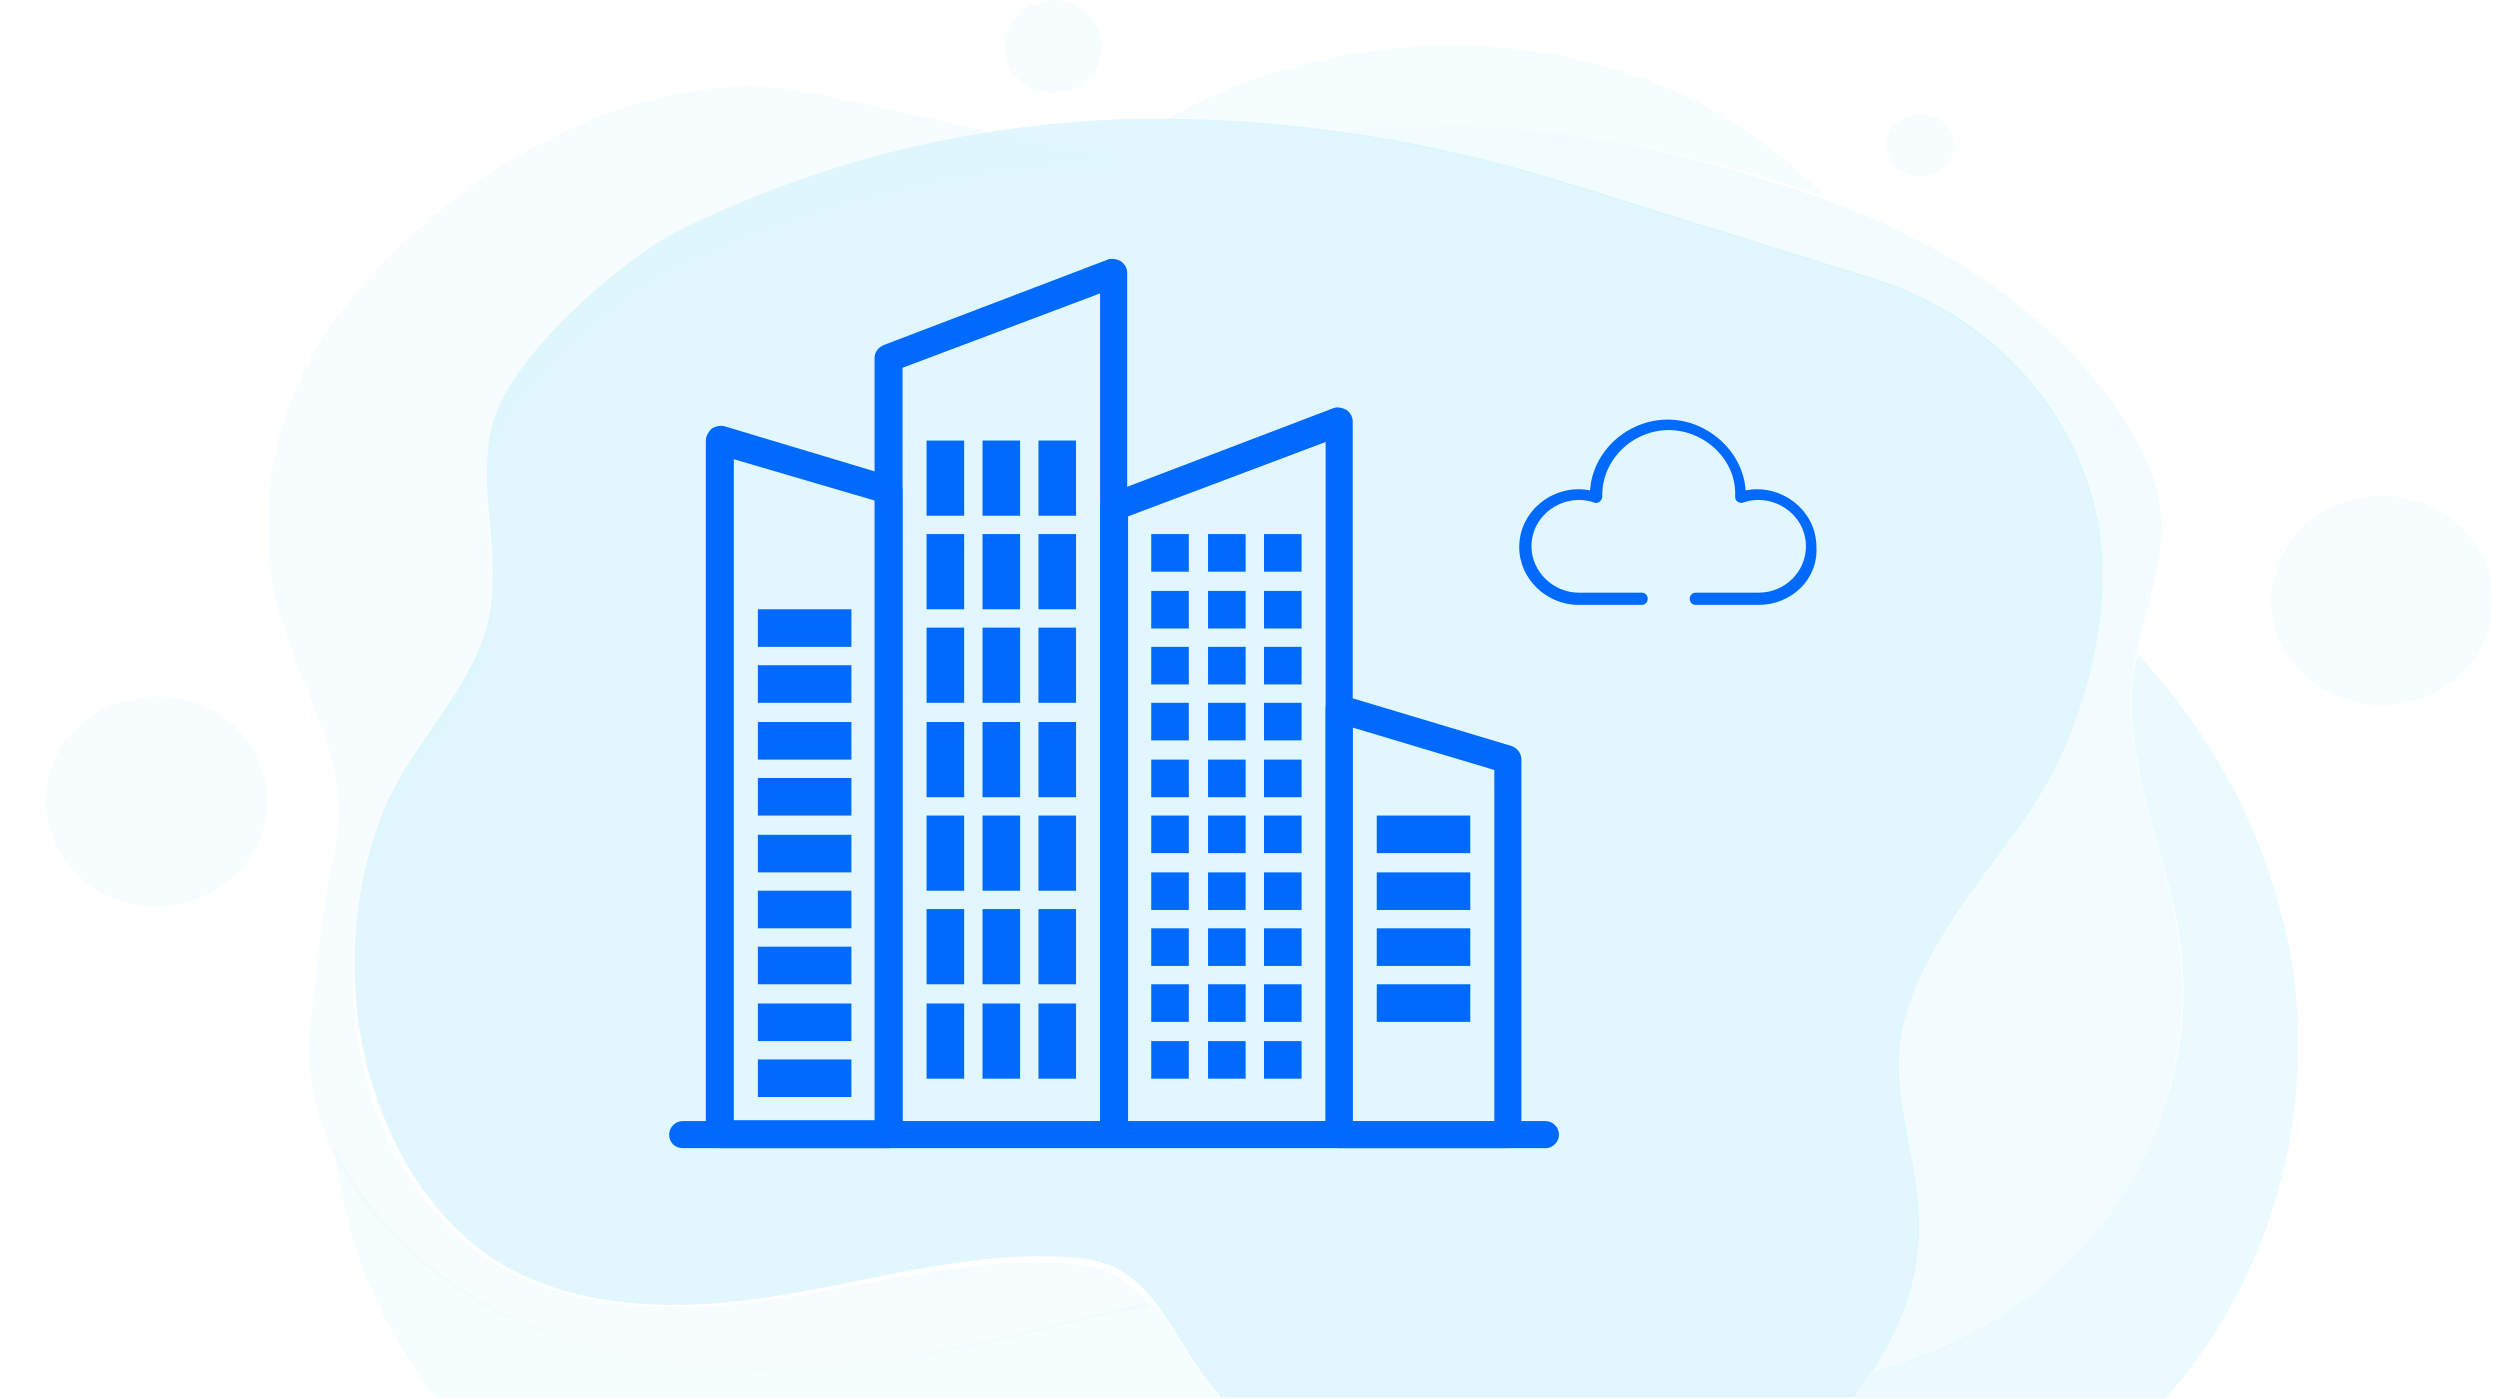 <?xml version="1.0" encoding="utf-8"?>
<!-- Generator: Adobe Illustrator 25.0.1, SVG Export Plug-In . SVG Version: 6.00 Build 0)  -->
<svg version="1.1" id="Layer_1" xmlns="http://www.w3.org/2000/svg" xmlns:xlink="http://www.w3.org/1999/xlink" x="0px" y="0px"
	 viewBox="0 0 286 160" style="enable-background:new 0 0 286 160;" xml:space="preserve">
<style type="text/css">
	.st0{opacity:0.34;}
	.st1{opacity:0.6;}
	.st2{opacity:0.6;fill:#53D0F7;enable-background:new    ;}
	.st3{opacity:0.41;}
	.st4{opacity:0.41;fill:#53D0F7;enable-background:new    ;}
	.st5{opacity:0.35;}
	.st6{opacity:0.35;fill:#53D0F7;enable-background:new    ;}
	.st7{opacity:0.47;}
	.st8{opacity:0.47;fill:#53D0F7;enable-background:new    ;}
	.st9{opacity:0.7;}
	.st10{opacity:0.7;fill:#53D0F7;enable-background:new    ;}
	.st11{fill:#006AFF;}
	.st12{fill:#006AFF;stroke:#006AFF;stroke-width:0.5;}
</style>
<g class="st0">
	<g class="st1">
		<path class="st2" d="M248.5,102.9c2,8.3,1.7,15.9-1,24c-3.3,10.2-10.8,19.6-21.4,25.4c-3.7,2-7.7,3.6-11.9,4.7c-0.7,1-1.4,2-2.2,3
			h35.7c9.1-10.2,14.3-23.4,15.1-36.7c0.2-3.6,0.1-7.3-0.3-10.8c-1.7-13.9-8.2-27.2-18-37.7c-0.1,0.7-0.2,1.5-0.4,2.2
			C243,85.8,246.4,94.4,248.5,102.9z"/>
	</g>
	<g class="st3">
		<path class="st4" d="M137.9,157.9c-2.1-2.7-3.7-6.2-6-9c-4.8,0.9-9.4,2.2-14.2,3.4c-9.7,2.4-19.8,4.1-29.8,4.2
			c-11.1,0.2-22.5-1.9-32.2-7.3c-7.4-4.2-13.9-10.5-17.4-18c1,10.4,5,20.5,11.7,28.8h89.6C139,159.3,138.5,158.6,137.9,157.9z"/>
	</g>
	<g class="st3">
		<path class="st4" d="M152,15.1c2.7-0.1,5.6-0.2,8.8-0.5c14.8-1.1,29.5,2.2,43.8,6.5c1.4,0.4,2.7,0.9,4.1,1.4
			c-6.1-6.4-14-11.4-22.6-14.2c-17.1-5.6-37.7-3.4-52.7,5.4C139.6,13.8,145.8,14.3,152,15.1z"/>
	</g>
	<g class="st5">
		<path class="st6" d="M55.4,149.3c9.7,5.3,21,7.3,32.2,7.3c10-0.1,20.1-1.7,29.8-4c4.8-1.1,9.5-2.4,14.2-3.2
			c-1.9-2.4-4.3-4.3-7.9-4.7c-13.8-1.6-28.4,3.8-42.1,4.7c-9.2,0.6-19-0.6-26.5-5.8c-4.8-3.4-8.4-8.3-10.8-13.5
			c-5-10.9-5.1-23.4-0.9-34.6c2.9-7.5,9.8-13.3,12.2-21c2-6.4-0.3-13.1,0.3-19.6c0.1-1.3,0.4-2.6,0.8-3.9
			c2.4-6.9,13.8-16.9,20.8-20.2c16.8-8,34.3-11.9,52.2-12.3c-10.1-1.6-19.8-4.5-36.8-7.9C72.7,6.5,50,20.6,38.1,36.9
			c-1.2,1.7-2.3,3.4-3.2,5.2c-4.1,8.1-5.3,17.5-3.4,26.3c2.2,10.3,9.2,18.3,6.7,29.2c-1.5,6.7-1.9,12.9-2.7,19.5
			c-0.6,5.2,0.4,10.1,2.5,14.6C41.5,139.1,48,145.2,55.4,149.3z"/>
	</g>
	<g class="st7">
		<path class="st8" d="M160.9,14.6c-3.2,0.2-6.1,0.4-8.8,0.5c9.2,1.2,18.5,3.3,27.7,6.2l34.6,10.8c16.3,5.1,27,19.8,26,36
			c0,0.1,0,0.2,0,0.3c-0.7,9.4-3.9,18.6-9.4,26.3c-4.9,7-11.8,14.8-13.5,23.4c-1.4,6.8,1.6,13.7,1.9,20.7c0.3,6.6-1.7,12.9-5.3,18.3
			c4.2-1.1,8.2-2.6,11.9-4.7c10.6-5.8,18.1-15.2,21.4-25.4c2.6-8.1,3-15.7,1-24c-2-8.5-5.5-17.1-4.4-25.9c0.1-0.7,0.2-1.5,0.4-2.2
			c1-5.4,3.3-10.7,2.8-16.1c-0.4-4.1-2.3-8-4.6-11.4c-7.8-11.6-20.3-19.7-33.9-24.6c-1.4-0.5-2.7-0.9-4.1-1.4
			C190.4,16.8,175.7,13.6,160.9,14.6z"/>
	</g>
	<g class="st9">
		<path class="st10" d="M56.6,47.7c-0.5,1.3-0.7,2.7-0.8,4.1c-0.6,6.7,1.7,13.6-0.2,20.2c-2.4,8-9.3,13.9-12.1,21.7
			c-4.2,11.5-4,24.4,1.1,35.7c2.4,5.4,6,10.4,10.8,13.9c7.5,5.4,17.3,6.5,26.5,5.8c13.7-1,28.2-6.7,42.1-5.1c3.6,0.4,6,2.3,8,4.8
			c2.2,2.8,3.9,6.3,6,9c0.5,0.7,1.1,1.4,1.7,2.1h72.3c0.8-1,1.5-2,2.2-3c3.6-5.4,5.7-11.7,5.3-18.3c-0.4-6.9-3.3-13.8-1.9-20.7
			c1.7-8.5,8.5-16.4,13.5-23.4c5.5-7.7,8.7-16.9,9.4-26.3c0-0.1,0-0.2,0-0.3c1-16.2-9.8-30.9-26-36l-34.6-10.8
			c-9.3-2.9-18.5-5-27.7-6.2c-6.2-0.8-12.4-1.3-18.6-1.3c-1.4,0-2.7,0-4.1,0c-17.8,0.5-35.4,4.6-52.1,12.9
			C70.3,30.3,58.9,40.6,56.6,47.7z"/>
	</g>
	<g class="st5">
		<path class="st6" d="M120.5,10.7c3.1,0,5.6-2.4,5.6-5.3S123.6,0,120.5,0s-5.6,2.4-5.6,5.3S117.4,10.7,120.5,10.7z"/>
	</g>
	<g class="st5">
		<path class="st6" d="M272.5,80.7c7,0,12.7-5.4,12.7-12c0-6.6-5.7-12-12.7-12s-12.7,5.4-12.7,12C259.8,75.3,265.5,80.7,272.5,80.7z
			"/>
	</g>
	<g class="st5">
		<path class="st6" d="M26,100.9c5.4-4.2,6.1-11.8,1.7-16.9s-12.5-5.8-17.9-1.6c-5.4,4.2-6.1,11.8-1.7,16.9
			C12.6,104.5,20.6,105.2,26,100.9z"/>
	</g>
	<g class="st5">
		<path class="st6" d="M219.7,20.2c2.1,0,3.9-1.6,3.9-3.6s-1.7-3.6-3.9-3.6c-2.1,0-3.9,1.6-3.9,3.6S217.6,20.2,219.7,20.2z"/>
	</g>
</g>
<path class="st11" d="M201.2,69.2H194c-0.4,0-0.7-0.3-0.7-0.7c0-0.4,0.3-0.7,0.7-0.7h7.2c3,0,5.4-2.4,5.4-5.3c0-3.7-3.8-6.2-7.2-5
	c-0.2,0.1-0.4,0-0.6-0.1c-0.2-0.1-0.3-0.3-0.3-0.6c0.2-4.2-3.5-7.6-7.6-7.6c-4.1,0-7.7,3.4-7.6,7.6c0,0.2-0.1,0.4-0.3,0.6
	c-0.2,0.1-0.4,0.2-0.6,0.1c-3.4-1.2-7.2,1.3-7.2,5c0,2.9,2.5,5.3,5.4,5.3h7.2c0.4,0,0.7,0.3,0.7,0.7c0,0.4-0.3,0.7-0.7,0.7h-7.2
	c-3.7,0-6.8-3-6.8-6.6c0-4.3,4.1-7.3,8.1-6.5c0.3-4.5,4.3-8.1,8.9-8.1c4.5,0,8.6,3.6,8.9,8.1c4-0.8,8.1,2.2,8.1,6.5
	C208,66.3,204.9,69.2,201.2,69.2z"/>
<path class="st12" d="M82.4,131.1h19.3c0.7,0,1.3-0.6,1.3-1.3V56.1c0-0.6-0.4-1.1-0.9-1.3l-19.3-5.8c0,0,0,0,0,0
	c-0.4-0.1-0.8,0-1.2,0.2C81.2,49.6,81,50,81,50.4v79.4C81,130.5,81.6,131.1,82.4,131.1z M100.4,57.1v71.3H83.7V52.2L100.4,57.1z"/>
<path class="st12" d="M172.9,85.6L172.9,85.6l-19.3-5.8c0,0,0,0,0,0c-0.4-0.1-0.8,0-1.2,0.2c-0.3,0.2-0.5,0.6-0.5,1.1v48.7
	c0,0.7,0.6,1.3,1.3,1.3h19.3c0.7,0,1.3-0.6,1.3-1.3v0V86.9C173.8,86.3,173.4,85.8,172.9,85.6z M171.2,87.9v40.6h-16.7V82.9
	L171.2,87.9z"/>
<path class="st12" d="M127,56.7L127,56.7c-0.5,0.2-0.9,0.7-0.9,1.2v71.8c0,0.7,0.6,1.3,1.3,1.3h25.8c0.7,0,1.3-0.6,1.3-1.3v0V48.2
	c0-0.4-0.2-0.8-0.6-1.1c-0.4-0.2-0.8-0.3-1.2-0.2L127,56.7z M151.9,50.2v78.3h-23.1V58.9L151.9,50.2z"/>
<path class="st12" d="M101.2,39.7L101.2,39.7c-0.5,0.2-0.9,0.7-0.9,1.2v88.8c0,0.7,0.6,1.3,1.3,1.3h25.8c0.7,0,1.3-0.6,1.3-1.3v0
	V31.2c0-0.4-0.2-0.8-0.6-1.1c-0.4-0.2-0.8-0.3-1.2-0.2L101.2,39.7z M126.1,33.2v95.3H103V41.9L126.1,33.2z"/>
<path class="st12" d="M78.1,131.1h98.7c0.7,0,1.3-0.6,1.3-1.3c0-0.7-0.6-1.3-1.3-1.3H78.1c-0.7,0-1.3,0.6-1.3,1.3
	C76.8,130.5,77.3,131.1,78.1,131.1z"/>
<path class="st11" d="M110.3,50.4H106V59h4.3V50.4z"/>
<path class="st11" d="M116.7,50.4h-4.3V59h4.3V50.4z"/>
<path class="st11" d="M123.1,50.4h-4.3V59h4.3V50.4z"/>
<path class="st11" d="M110.3,61.1H106v8.6h4.3V61.1z"/>
<path class="st11" d="M116.7,61.1h-4.3v8.6h4.3V61.1z"/>
<path class="st11" d="M123.1,61.1h-4.3v8.6h4.3V61.1z"/>
<path class="st11" d="M110.3,71.8H106v8.6h4.3V71.8z"/>
<path class="st11" d="M116.7,71.8h-4.3v8.6h4.3V71.8z"/>
<path class="st11" d="M123.1,71.8h-4.3v8.6h4.3V71.8z"/>
<path class="st11" d="M136,61.1h-4.3v4.3h4.3V61.1z"/>
<path class="st11" d="M142.5,61.1h-4.3v4.3h4.3V61.1z"/>
<path class="st11" d="M148.9,61.1h-4.3v4.3h4.3V61.1z"/>
<path class="st11" d="M136,67.6h-4.3v4.3h4.3V67.6z"/>
<path class="st11" d="M142.5,67.6h-4.3v4.3h4.3V67.6z"/>
<path class="st11" d="M148.9,67.6h-4.3v4.3h4.3V67.6z"/>
<path class="st11" d="M136,74h-4.3v4.3h4.3V74z"/>
<path class="st11" d="M142.5,74h-4.3v4.3h4.3V74z"/>
<path class="st11" d="M148.9,74h-4.3v4.3h4.3V74z"/>
<path class="st11" d="M136,80.4h-4.3v4.3h4.3V80.4z"/>
<path class="st11" d="M142.5,80.4h-4.3v4.3h4.3V80.4z"/>
<path class="st11" d="M148.9,80.4h-4.3v4.3h4.3V80.4z"/>
<path class="st11" d="M136,86.9h-4.3v4.3h4.3V86.9z"/>
<path class="st11" d="M142.5,86.9h-4.3v4.3h4.3V86.9z"/>
<path class="st11" d="M148.9,86.9h-4.3v4.3h4.3V86.9z"/>
<path class="st11" d="M136,93.3h-4.3v4.3h4.3V93.3z"/>
<path class="st11" d="M142.5,93.3h-4.3v4.3h4.3V93.3z"/>
<path class="st11" d="M148.9,93.3h-4.3v4.3h4.3V93.3z"/>
<path class="st11" d="M136,99.8h-4.3v4.3h4.3V99.8z"/>
<path class="st11" d="M142.5,99.8h-4.3v4.3h4.3V99.8z"/>
<path class="st11" d="M148.9,99.8h-4.3v4.3h4.3V99.8z"/>
<path class="st11" d="M168.2,93.3h-10.7v4.3h10.7V93.3z"/>
<path class="st11" d="M168.2,99.8h-10.7v4.3h10.7V99.8z"/>
<path class="st11" d="M168.2,106.2h-10.7v4.3h10.7V106.2z"/>
<path class="st11" d="M97.4,69.7H86.7V74h10.7V69.7z"/>
<path class="st11" d="M97.4,76.1H86.7v4.3h10.7V76.1z"/>
<path class="st11" d="M97.4,82.6H86.7v4.3h10.7V82.6z"/>
<path class="st11" d="M97.4,89H86.7v4.3h10.7V89z"/>
<path class="st11" d="M97.4,95.5H86.7v4.3h10.7V95.5z"/>
<path class="st11" d="M97.4,101.9H86.7v4.3h10.7V101.9z"/>
<path class="st11" d="M97.4,108.3H86.7v4.3h10.7V108.3z"/>
<path class="st11" d="M97.4,114.8H86.7v4.3h10.7V114.8z"/>
<path class="st11" d="M97.4,121.2H86.7v4.3h10.7V121.2z"/>
<path class="st11" d="M168.2,112.6h-10.7v4.3h10.7V112.6z"/>
<path class="st11" d="M136,106.2h-4.3v4.3h4.3V106.2z"/>
<path class="st11" d="M142.5,106.2h-4.3v4.3h4.3V106.2z"/>
<path class="st11" d="M148.9,106.2h-4.3v4.3h4.3V106.2z"/>
<path class="st11" d="M136,112.6h-4.3v4.3h4.3V112.6z"/>
<path class="st11" d="M142.5,112.6h-4.3v4.3h4.3V112.6z"/>
<path class="st11" d="M148.9,112.6h-4.3v4.3h4.3V112.6z"/>
<path class="st11" d="M136,119.1h-4.3v4.3h4.3V119.1z"/>
<path class="st11" d="M142.5,119.1h-4.3v4.3h4.3V119.1z"/>
<path class="st11" d="M148.9,119.1h-4.3v4.3h4.3V119.1z"/>
<path class="st11" d="M110.3,82.6H106v8.6h4.3V82.6z"/>
<path class="st11" d="M116.7,82.6h-4.3v8.6h4.3V82.6z"/>
<path class="st11" d="M123.1,82.6h-4.3v8.6h4.3V82.6z"/>
<path class="st11" d="M110.3,93.3H106v8.6h4.3V93.3z"/>
<path class="st11" d="M116.7,93.3h-4.3v8.6h4.3V93.3z"/>
<path class="st11" d="M123.1,93.3h-4.3v8.6h4.3V93.3z"/>
<path class="st11" d="M110.3,104H106v8.6h4.3V104z"/>
<path class="st11" d="M116.7,104h-4.3v8.6h4.3V104z"/>
<path class="st11" d="M123.1,104h-4.3v8.6h4.3V104z"/>
<path class="st11" d="M110.3,114.8H106v8.6h4.3V114.8z"/>
<path class="st11" d="M116.7,114.8h-4.3v8.6h4.3V114.8z"/>
<path class="st11" d="M123.1,114.8h-4.3v8.6h4.3V114.8z"/>
</svg>
